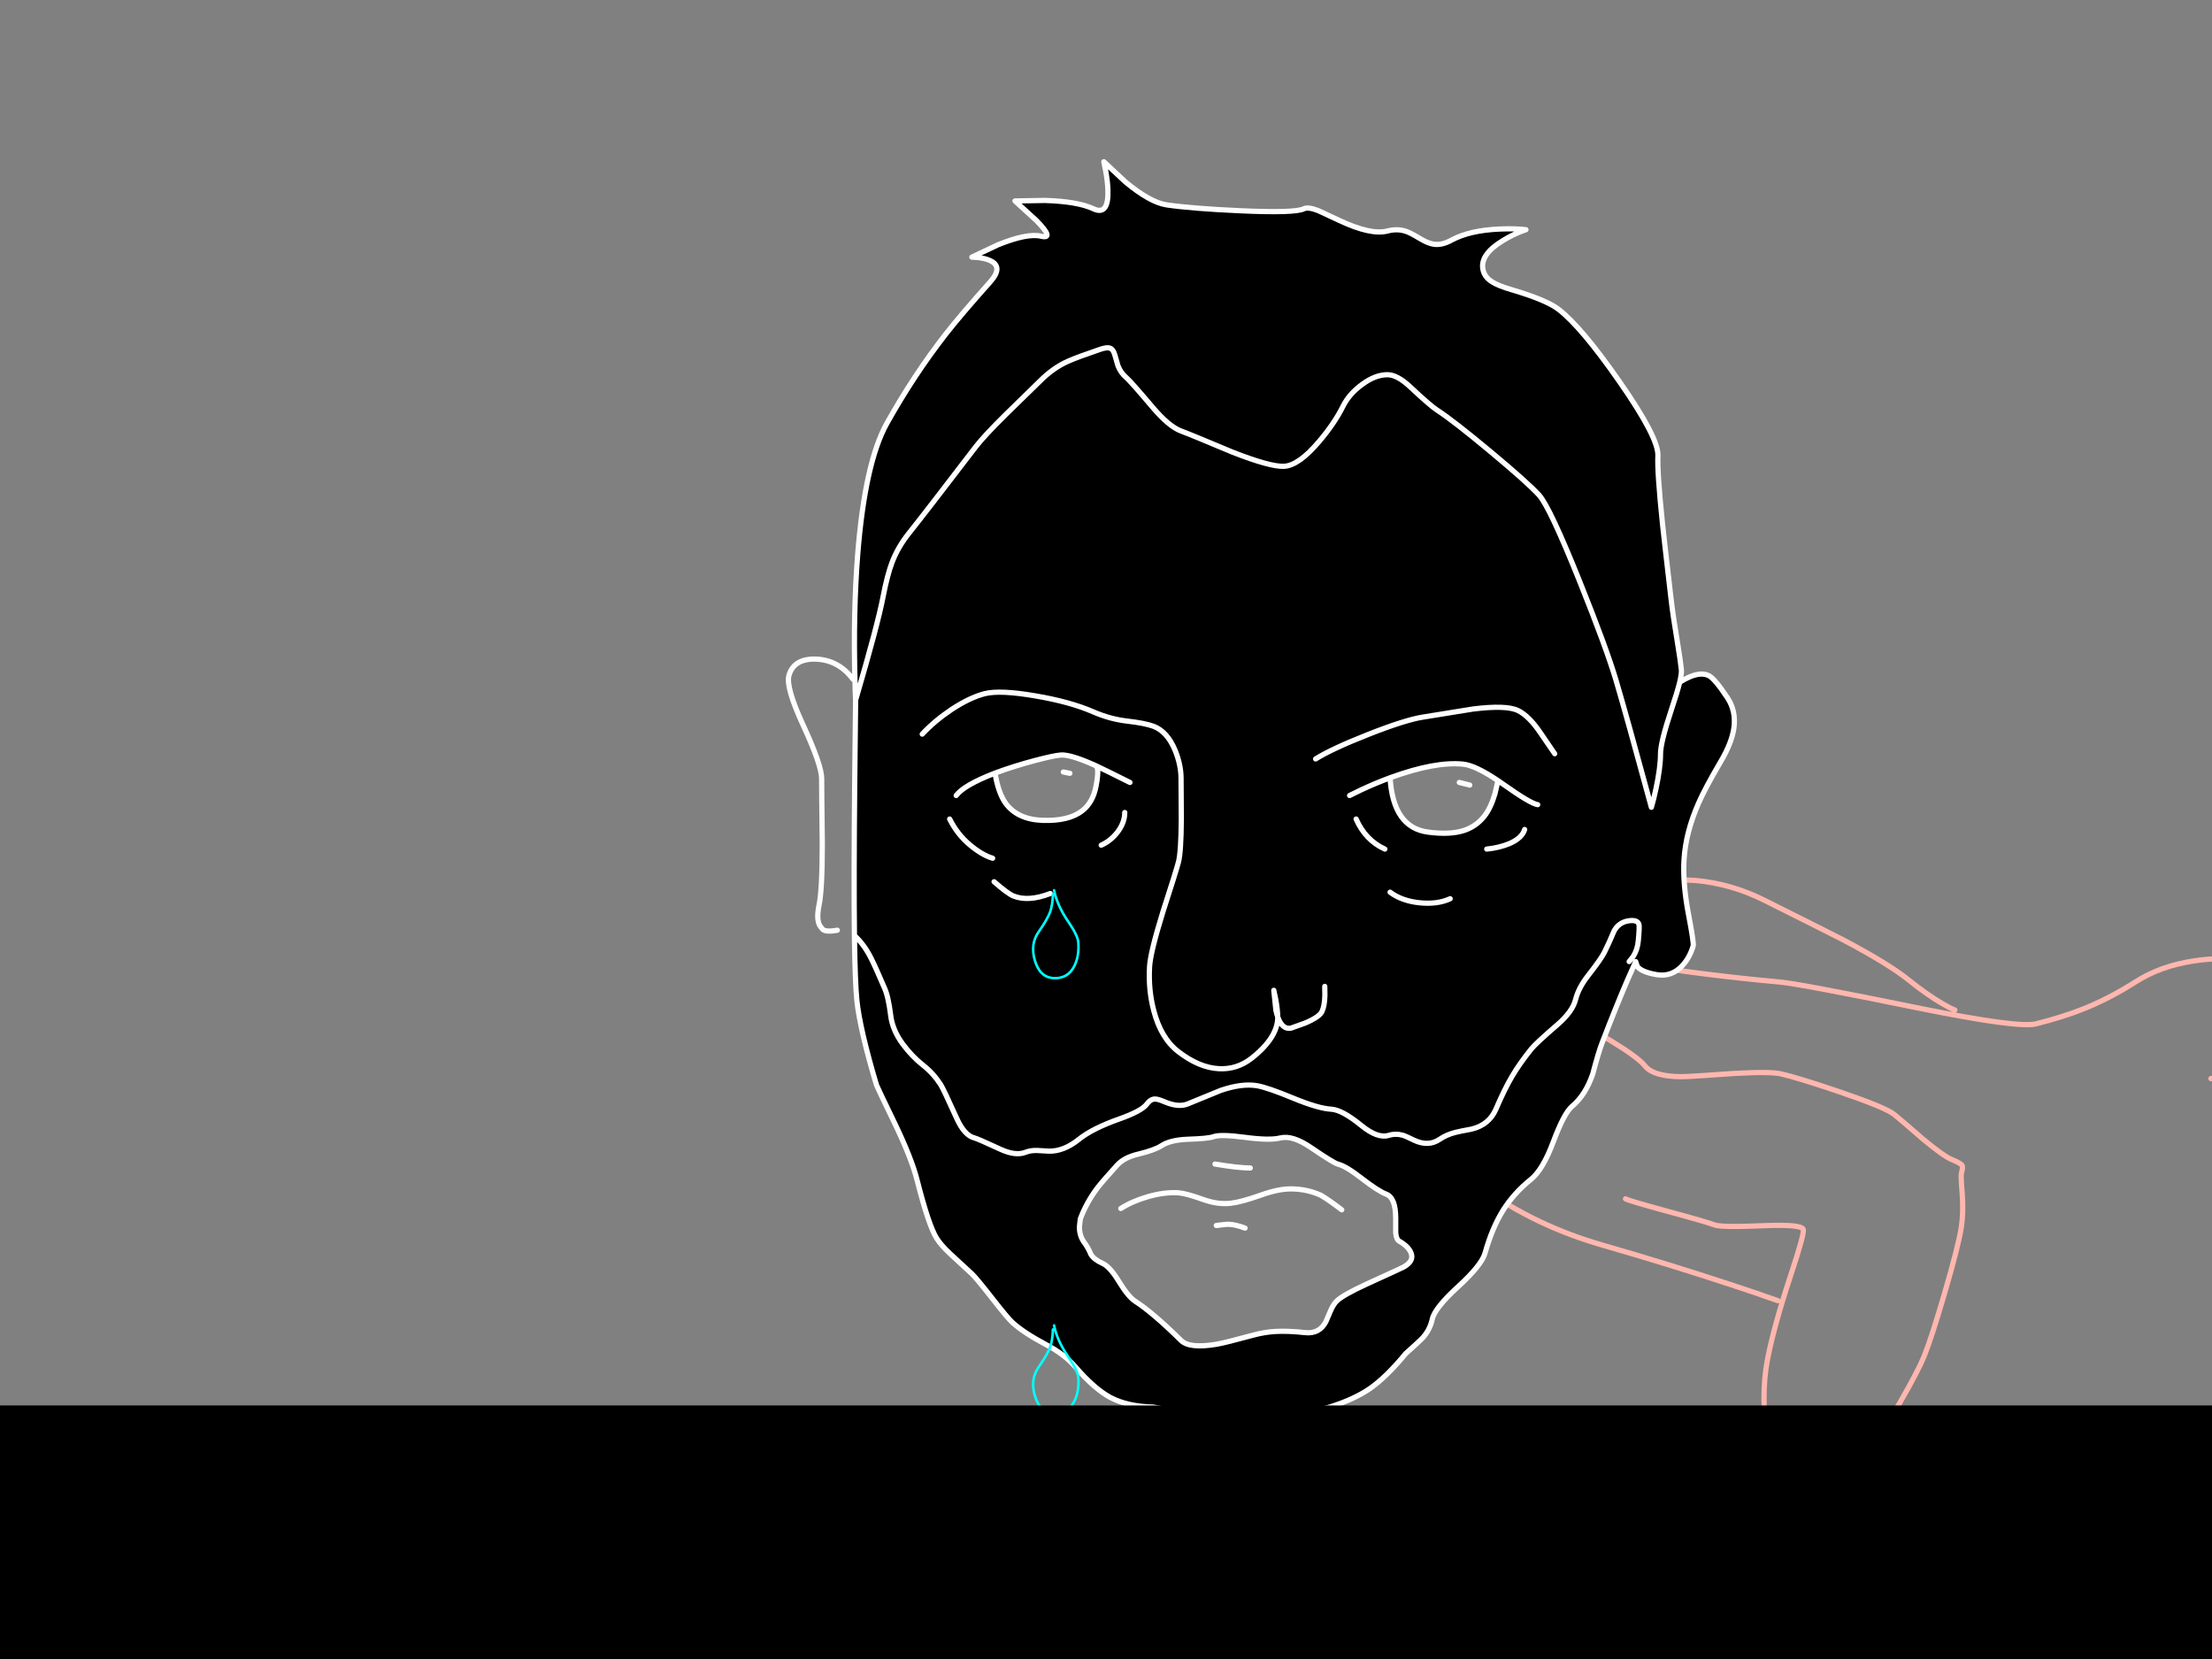 <?xml version="1.0" encoding="utf-8"?>
<svg id="EdithAnim06" image-rendering="inherit" baseProfile="basic" version="1.1" x="0px" y="0px" width="800" height="600" xmlns="http://www.w3.org/2000/svg" xmlns:xlink="http://www.w3.org/1999/xlink">
  <rect width="100%" height="100%" fill="#808080" stroke="none"/>
  <defs>
    <g id="TearGraphic" overflow="visible">
      <path id="Layer4_0_1_STROKES" stroke="#0FF" stroke-width="1" stroke-linejoin="round" stroke-linecap="round" fill="none" d="M-1.15 1.6Q-1.25 5.75 -2.25 8.6 -3.4 11.65 -6.8 16.5 -10.25 21.45 -8.25 27.95 -6.25 34.6 -.7 34.8 4.75 35 7.25 30.15 9.3 26.2 8.9 20.65 8.7 17.9 4.8 12.25 .55 6.05 -.7 0" test="TearGraphic"/>
    </g>
  </defs>
  <g id="Jean-Renof157r1" overflow="visible">
    <g id="Jean-Reno-body">
      <path id="Layer2_0_1_STROKES" stroke="#FEB7AE" stroke-width="1.89" stroke-linejoin="round" stroke-linecap="round" fill="none" d="M546.345,336.267 Q552.487,342.41 590.807,348.552 616.558,352.71 643.727,355.167 651.003,355.829 693.576,364.523 729.911,371.894 736.337,370.287 746.118,367.83 753.583,364.853 763.08,361.026 772.247,355.167 781.366,349.308 793.557,347.513 803.763,345.953 811.984,347.607 817.89,348.788 823.56,350.678 826.395,351.623 828.049,352.332 826.395,352.804 824.505,353.797 820.82,355.829 819.922,358.616 819.024,361.404 822.096,364.239 823.655,365.609 825.356,366.46 823.466,367.216 821.765,368.586 818.316,371.327 819.213,374.256 820.111,377.233 825.781,378.509 828.616,379.17 831.262,379.217 L832.302,385.265 Q833.766,391.597 835.987,392.92 838.208,394.243 843.594,391.691 846.288,390.463 848.508,388.904 L850.304,392.92 Q852.761,396.842 856.305,396.227 859.848,395.66 862.825,392.589 864.29,391.03 865.046,389.612 L868.495,391.03 Q872.181,392.211 873.362,391.03 874.543,389.849 875.488,386.541 L876.197,383.47 878.465,396.416 Q880.544,410.213 879.504,414.182 879.41,414.513 878.418,419.38 877.709,422.829 876.811,425.097 874.165,431.854 867.408,435.445 M799.605,390.085 Q807.826,388.1 819.072,390.038 835.467,392.825 844.02,403.787 847.327,408.04 854.226,416.781 860.132,424.483 863.439,430.673 872.37,447.399 868.826,464.504 865.329,481.325 855.974,496.775 851.674,503.863 843.311,514.116 840.948,516.998 832.16,523.897 821.718,532.071 809.007,540.293 773.523,563.303 741.251,573.226 L725.517,578.069 Q728.156,581.37 730.289,592.031 732.462,602.899 731.565,608.9 730.809,614.003 733.502,617.405 734.211,618.35 737.707,620.948 740.495,623.027 744.7,629.642 750.134,638.147 749.047,643.156 747.913,648.59 742,653.834 738.558,658.512 734.636,659.693 731.706,660.591 726.131,660.686 L721.17,660.638 727.596,661.961 Q734.825,664.277 739.125,669.143 744.7,675.475 746.968,679.916 749.614,685.019 748.102,688.043 747.063,690.17 744.275,696.596 740.826,702.549 734.4,705.526 728.399,708.314 715.311,705.242 708.743,703.494 705.955,702.785 701.23,701.604 699.435,701.746 697.072,701.935 678.503,706.66 659.697,711.479 653.13,712.141 646.231,712.85 637.962,709.353 634.088,707.558 632.529,706.943 629.977,705.857 628.796,705.998 625.016,706.187 623.079,706.424 619.724,706.896 617.22,708.833 614.385,711.007 610.51,710.062 606.825,709.164 605.88,706.707 604.793,703.919 604.887,702.266 605.029,699.95 607.297,698.202 609.376,696.596 612.684,696.029 614.337,695.792 615.566,695.84 614.668,694.8 614.054,693.43 612.825,690.689 614.148,689.225 615.613,687.618 619.44,686.815 622.653,686.153 625.252,686.39 626.386,686.484 623.835,684.689 620.669,682.468 621.708,681.428 622.937,680.2 626.103,680.294 627.567,680.342 631.158,680.956 632.387,681.145 634.371,682.562 635.789,683.602 636.828,683.082 640.136,681.428 644.577,679.349 651.381,676.184 654.075,675.286 658.327,673.868 662.58,672.923 M558.346,337.354 Q562.504,335.369 577.388,326.486 591.374,318.596 596.382,318.454 609.376,318.076 613.392,318.454 626.197,319.635 638.01,325.541 663.336,338.204 666.974,340.094 683.181,348.694 690.221,354.364 697.025,359.845 702.695,363.105 705.53,364.759 706.995,365.279 M535.666,401.378 Q535.666,397.314 536.658,392.306 538.69,382.241 543.699,377.516 554.235,367.594 567.796,369.72 572.994,370.523 583.152,376.76 592.508,382.478 594.965,385.549 596.902,387.959 601.722,388.856 605.407,389.565 610.321,389.329 612.967,389.234 626.906,388.242 640.325,387.486 644.152,388.384 650.484,389.849 665.131,394.81 681.905,400.527 685.023,403.031 687.386,404.921 695.418,411.914 702.931,418.151 705.813,419.333 709.121,420.656 709.641,421.553 709.971,422.168 709.357,424.341 709.121,425.192 709.641,431.476 710.16,438.327 709.357,443.714 708.365,450.376 703.262,467.811 698.442,484.254 695.891,490.491 693.812,495.641 687.244,507.076 681.243,517.518 679.117,520.259 677.652,522.196 674.345,526.118 L671.321,529.709 675.857,530.465 Q680.96,531.457 683.606,532.78 685.732,533.867 690.363,536.04 694.237,538.308 696.363,541.757 699.151,546.293 699.813,548.561 700.663,551.538 699.671,554.987 698.679,558.389 696.316,562.028 694.379,565.004 692.111,567.272 689.04,570.344 687.15,571.856 683.795,574.549 681.48,574.832 678.408,575.258 676.991,575.116 674.817,574.88 671.085,573.415 668.061,572.234 665.934,569.777 662.958,566.375 660.926,564.91 658.091,562.831 656.626,559.901 654.783,556.121 652.893,554.042 649.775,550.593 647.743,549.365 646.278,548.514 643.443,547.9 641.175,547.427 640.797,547.522 639.427,548.136 637.065,549.081 632.812,551.255 631.206,551.869 628.607,552.814 627.142,550.735 624.827,547.522 624.449,546.435 623.693,544.309 624.78,541.285 626.103,537.694 626.622,536.985 627.426,535.993 630.45,534.67 634.986,532.638 641.081,534.67 641.742,534.906 641.081,531.457 639.38,522.196 639.333,521.96 636.687,505.233 639.191,491.909 641.506,479.765 647.649,461.196 652.61,446.218 652.185,444.659 651.665,442.721 637.821,443.288 622.417,443.95 620.055,443.005 617.409,441.965 602.572,437.949 588.728,434.169 587.877,433.555 M515.112,411.82 Q528.342,424.152 535.761,429.397 555.511,443.43 579.609,450.329 603.234,457.133 625.488,464.456 636.592,468.095 642.971,470.41 M671.982,667.726 Q670.99,663.568 653.082,631.249 634.844,598.268 633.474,594.016 630.733,585.416 628.607,575.258 626.008,562.878 627.095,560.185 628.182,557.586 631.158,554.893 633.096,553.097 635.364,551.68 M662.296,663.001 Q661.02,663.946 659.036,664.844 655.161,666.686 651.901,666.545 648.546,666.403 642.357,663.946 637.868,662.15 635.127,660.638 634.135,660.071 633.379,657.945 632.718,656.15 631.584,656.15 630.45,656.15 627.993,658.276 625.205,660.686 624.024,661.111 622.228,661.772 618.637,660.827 615.471,659.977 613.629,658.748 612.164,657.803 611.786,655.63 611.55,654.118 611.739,650.952 611.88,648.637 613.203,647.267 613.251,647.172 616.227,644.81 617.692,643.628 619.251,643.156 620.007,642.92 620.48,642.92 M628.749,643.392 Q628.56,642.589 628.796,641.549 629.174,639.47 631.111,638.431 633.048,637.391 636.356,637.722 638.199,637.911 641.27,638.431 642.64,638.573 645.192,639.707 647.601,640.793 648.357,640.793 M662.58,680.247 Q655.445,683.98 647.649,687.76 632.151,695.414 629.032,695.84 625.914,696.265 622.559,696.123 L619.818,695.84 M725.517,578.069 L725.469,578.093 Q706.995,583.763 706.569,583.763 706.475,583.763 710.822,599.969 715.074,618.019 714.318,626.618 L712.523,646.369 Q711.153,666.781 713.373,670.325" test="Jean Reno body"/>
    </g>
    <g id="Jean-Renof88r1">
      <g id="JeanRenoFace">
        <path fill="#000" stroke="none" d="M492.535,139.109 Q487.952,142.463 485.731,146.905 482.613,153.189 477.037,159.71 469.761,168.309 464.469,168.64 459.508,168.923 445.663,163.49 430.969,157.3 427.141,155.882 422.7,154.229 416.652,147.046 408.808,137.786 407.249,136.462 405.312,134.809 404.32,132.257 403.516,129.422 403.186,128.336 402.619,126.398 401.579,125.973 400.303,125.406 397.327,126.54 389.672,129.139 386.365,130.604 380.883,133.013 376.064,137.88 367.795,145.96 363.59,150.07 356.077,157.489 352.912,161.552 334.484,185.65 328.814,192.737 324.798,197.746 322.672,203.274 320.923,207.81 319.364,215.89 317.474,225.812 309.442,253.217 L309.111,283.505 Q308.782,317.706 309.016,338.362 312.607,341.622 315.112,346.725 316.671,349.796 319.837,357.215 321.254,360.239 322.105,367.042 322.719,372.476 326.452,377.532 329.712,381.974 333.823,385.234 337.508,388.116 340.154,392.18 341.146,393.691 345.966,404.37 348.801,410.701 352.439,411.552 353.479,411.788 361.653,415.568 367.228,418.167 370.867,416.75 372.757,415.994 375.166,416.088 376.537,416.135 379.324,416.324 384.711,416.466 390.239,412.025 395.059,408.15 404.65,404.748 412.966,401.819 414.809,399.267 416.085,397.519 417.691,397.472 418.778,397.472 420.904,398.369 426.102,400.637 429.504,399.267 433.048,397.85 441.505,394.353 449.113,391.754 454.546,392.652 458.326,393.266 468.013,397.282 476.895,400.921 481.479,401.157 485.4,401.393 492.252,406.969 498.253,411.883 502.269,410.607 504.726,409.851 507.277,410.56 508.317,410.843 511.482,412.403 516.633,414.812 520.696,412.025 523.106,410.371 526.461,409.52 528.398,409.048 532.084,408.386 538.557,406.874 541.014,401.157 544.18,393.786 546.873,389.25 549.472,384.809 553.771,379.422 555.378,377.39 563.221,370.633 568.75,365.861 569.836,361.467 570.923,357.167 574.514,352.631 579.05,346.82 580.231,344.457 581.885,341.15 583.775,336.661 585.429,333.684 588.736,333.07 592.233,332.456 592.752,334.345 592.989,335.149 592.516,340.205 592.233,343.465 590.674,345.922 L589.209,347.765 590.674,345.922 Q592.233,343.465 592.516,340.205 592.989,335.149 592.752,334.345 592.233,332.456 588.736,333.07 585.429,333.684 583.775,336.661 581.885,341.15 580.231,344.457 579.05,346.82 574.514,352.631 570.923,357.167 569.836,361.467 568.75,365.861 563.221,370.633 555.378,377.39 553.771,379.422 549.472,384.809 546.873,389.25 544.18,393.786 541.014,401.157 538.557,406.874 532.084,408.386 528.398,409.048 526.461,409.52 523.106,410.371 520.696,412.025 516.633,414.812 511.482,412.403 508.317,410.843 507.277,410.56 504.726,409.851 502.269,410.607 498.253,411.883 492.252,406.969 485.4,401.393 481.479,401.157 476.895,400.921 468.013,397.282 458.326,393.266 454.546,392.652 449.113,391.754 441.505,394.353 433.048,397.85 429.504,399.267 426.102,400.637 420.904,398.369 418.778,397.472 417.691,397.472 416.085,397.519 414.809,399.267 412.966,401.819 404.65,404.748 395.059,408.15 390.239,412.025 384.711,416.466 379.324,416.324 376.537,416.135 375.166,416.088 372.757,415.994 370.867,416.75 367.228,418.167 361.653,415.568 353.479,411.788 352.439,411.552 348.801,410.701 345.966,404.37 341.146,393.691 340.154,392.18 337.508,388.116 333.823,385.234 329.712,381.974 326.452,377.532 322.719,372.476 322.105,367.042 321.254,360.239 319.837,357.215 316.671,349.796 315.112,346.725 312.607,341.622 309.016,338.362 309.015,338.48 309.016,338.598 309.253,355.75 309.914,361.94 310.386,366.665 312.182,374.555 314.119,382.824 317.001,392.416 317.238,393.125 323.569,406.213 329.617,418.781 331.649,426.672 335.902,443.399 338.784,447.887 340.343,450.344 343.509,453.321 345.541,455.258 351.494,460.692 353.101,462.204 358.865,469.575 364.535,476.852 366.236,478.364 370.394,482.096 378.238,486.254 384.994,489.798 388.822,494.24 395.767,502.272 401.532,505.391 407.769,508.698 417.172,508.887 417.361,508.887 432.055,511.628 444.057,513.895 450.294,512.195 455.113,510.871 465.556,510.73 475.573,510.588 481.195,508.792 489.842,506.052 495.465,502.177 501.465,497.972 508.411,489.515 511.955,486.349 513.798,484.6 517.058,481.482 518.003,477.088 518.853,473.119 527.264,465.417 535.863,457.573 537.092,453.179 539.644,444.06 543.66,437.634 547.582,431.444 553.63,426.578 557.977,423.128 561.804,412.875 565.678,402.575 568.513,400.165 573.427,396.054 576.026,388.447 578.2,380.32 579.286,377.532 584.626,363.641 588.642,354.332 L591.571,347.765 592.186,349.607 Q593.839,351.592 599.131,352.49 604.66,353.435 608.581,349.088 611.18,346.158 612.361,342.095 612.645,341.055 610.708,330.896 608.534,319.556 609.054,310.862 609.668,300.987 614.299,290.497 616.614,285.158 622.331,275.425 626.253,268.763 627.056,263.518 628.001,257.234 624.694,252.272 620.205,245.516 618.126,244.429 614.299,242.397 607.495,246.744 606.597,250.382 604.518,256.572 600.549,268.479 600.549,272.59 600.549,277.598 598.895,285.3 598.092,289.127 597.241,291.962 588.264,258.887 584.484,246.13 580.987,234.365 571.254,210.125 560.434,183.193 556.606,179.035 552.307,174.357 539.077,163.348 525.705,152.197 519.751,148.322 517.2,146.669 510.065,139.959 505.34,135.517 501.796,135.517 497.355,135.517 492.535,139.109 M557.079,264.982 Q562.229,272.543 562.276,272.59 562.229,272.543 557.079,264.982 553.015,258.982 549.046,256.997 544.841,254.918 532.698,256.43 519.043,258.651 514.554,259.36 508.033,260.399 494.662,265.691 481.715,270.794 475.809,274.48 481.715,270.794 494.662,265.691 508.033,260.399 514.554,259.36 519.043,258.651 532.698,256.43 544.841,254.918 549.046,256.997 553.015,258.982 557.079,264.982 M541.77,282.323 L540.683,287.048 Q539.124,292.34 536.761,295.27 533.785,299.003 529.248,300.42 524.24,301.979 516.444,300.94 503.828,299.286 502.741,281.284 497.567,283.206 492.346,285.631 L488.094,287.71 492.346,285.631 Q497.567,283.206 502.741,281.284 502.812,281.262 502.883,281.237 519.09,275.33 529.201,276.37 533.596,276.834 541.77,282.323 542.735,282.973 543.754,283.694 553.535,290.639 556.134,291.017 553.535,290.639 543.754,283.694 542.735,282.973 541.77,282.323 M545.786,305.145 Q550.464,303.16 551.409,299.995 550.464,303.16 545.786,305.145 542.242,306.61 537.706,307.082 542.242,306.61 545.786,305.145 M513.42,326.502 Q519.846,327.164 524.476,325.037 519.846,327.164 513.42,326.502 506.947,325.84 502.741,322.675 506.947,325.84 513.42,326.502 M490.456,296.215 Q493.858,303.917 500.851,307.082 493.858,303.917 490.456,296.215 M479.164,360.002 L479.116,356.742 479.164,360.002 Q479.069,363.641 478.171,365.72 477.274,367.799 471.982,370.019 L466.831,371.862 Q463.713,372.382 462.106,367.751 462.106,367.94 462.106,368.082 462.106,371.437 459.886,375.075 457.429,378.997 452.656,382.73 447.412,386.84 440.844,386.51 433.662,386.131 426.196,380.367 419.865,375.5 417.266,365.483 415.282,357.97 415.754,349.655 416.037,344.457 420.621,329.668 425.488,314.642 426.196,311.807 427.141,308.264 427.236,296.357 427.141,283.93 427.141,281.567 427.141,276.653 425.015,271.409 422.18,264.557 417.172,262.667 414.1,261.533 407.532,260.777 401.437,260.068 395.437,257.47 387.121,253.831 374.599,251.705 361.795,249.485 356.219,250.855 350.785,252.225 344.17,256.572 338.028,260.683 333.539,265.502 338.028,260.683 344.17,256.572 350.785,252.225 356.219,250.855 361.795,249.485 374.599,251.705 387.121,253.831 395.437,257.47 401.437,260.068 407.532,260.777 414.1,261.533 417.172,262.667 422.18,264.557 425.015,271.409 427.141,276.653 427.141,281.567 427.141,283.93 427.236,296.357 427.141,308.264 426.196,311.807 425.488,314.642 420.621,329.668 416.037,344.457 415.754,349.655 415.282,357.97 417.266,365.483 419.865,375.5 426.196,380.367 433.662,386.131 440.844,386.51 447.412,386.84 452.656,382.73 457.429,378.997 459.886,375.075 462.106,371.437 462.106,368.082 462.106,367.94 462.106,367.751 461.728,366.712 461.445,365.389 L460.689,358.16 461.398,361.514 Q462.059,365.2 462.106,367.751 463.713,372.382 466.831,371.862 L471.982,370.019 Q477.274,367.799 478.171,365.72 479.069,363.641 479.164,360.002 M483.841,421.002 Q486.818,421.758 492.393,426.105 498.442,430.783 501.324,431.87 504.773,433.193 504.773,440.564 504.773,445.383 504.773,445.761 504.962,448.265 506.049,448.88 509.356,450.77 510.301,453.085 511.577,456.109 507.466,458.33 506.758,458.708 494.52,464.283 485.637,468.347 483.369,470.615 482.235,471.749 481.195,474.111 L479.494,478.08 Q477.132,482.521 472.029,481.955 465.886,481.293 461.35,481.529 457.239,481.766 453.129,482.9 443.254,485.593 439.993,486.16 430.165,487.814 427.141,484.79 416.888,474.678 410.557,470.615 408.1,469.055 404.65,463.433 401.437,458.141 398.744,456.912 395.626,455.495 394.539,453.652 393.547,451.242 392.129,449.352 390.381,446.99 390.381,443.682 L390.712,440.847 Q392.885,434.988 396.807,429.743 398.555,427.428 403.942,421.475 406.54,418.592 411.643,417.411 417.644,415.946 420.007,414.387 423.22,412.261 429.645,412.025 437.064,411.788 438.954,411.08 441.458,410.182 450.105,411.316 459.177,412.544 463.051,411.552 467.446,410.465 474.155,415.049 482.329,420.624 483.841,421.002 M408.667,282.985 Q399.755,278.528 396.523,277.031 L396.948,278.118 Q397.232,280.102 396.382,284.402 395.248,290.309 391.326,293.285 386.506,297.018 377.009,296.687 367.984,296.357 363.684,290.497 361.039,286.765 359.857,279.583 348.618,283.938 345.824,287.71 348.618,283.938 359.857,279.583 360.02,279.553 360.188,279.488 366.661,277.078 374.316,275.047 380.931,273.299 383.624,273.062 386.979,272.779 395.626,276.606 396.004,276.774 396.523,277.031 399.755,278.528 408.667,282.985 M404.131,300.987 Q406.777,297.538 406.777,293.852 406.777,297.538 404.131,300.987 401.674,304.153 398.272,305.665 401.674,304.153 404.131,300.987 M350.833,305.617 Q355.274,309.303 359,310.39 355.274,309.303 350.833,305.617 346.202,301.743 343.462,296.215 346.202,301.743 350.833,305.617 M359.527,318.895 Q364.441,323.195 366.52,324.045 371.906,326.219 379.844,323.147 371.906,326.219 366.52,324.045 364.441,323.195 359.527,318.895 M546.637,104.758 Q541.817,103.34 539.691,101.97 536.761,100.175 536.289,97.245 535.391,91.953 543.565,86.992 547.629,84.488 551.881,83.07 547.771,82.598 542.337,82.834 531.469,83.306 524.949,86.85 521.452,88.787 518.476,88.315 516.491,88.031 513.562,86.283 510.112,84.204 508.553,83.684 505.387,82.598 501.796,83.543 495.796,85.102 484.361,79.715 477.652,76.55 476.754,76.172 473.116,74.754 471.556,75.51 468.391,77.117 448.498,76.219 430.921,75.416 421.897,74.093 415.943,73.195 407.013,65.777 L399.217,58.5 399.878,61.76 Q400.587,65.588 400.681,68.612 401.059,78.156 395.437,75.51 389.814,72.864 377.907,72.486 L367.087,72.675 374.836,79.763 Q381.545,86.614 376.537,85.433 371.528,84.251 360.991,88.504 L351.494,92.993 353.668,93.134 Q356.172,93.418 357.826,94.127 363.118,96.347 358.109,101.97 347.478,113.877 342.091,120.776 330.562,135.565 320.782,153.047 312.844,167.222 310.198,200.534 308.544,221.654 309.205,245.988 309.3,250.524 309.442,253.217 317.474,225.812 319.364,215.89 320.923,207.81 322.672,203.274 324.798,197.746 328.814,192.737 334.484,185.65 352.912,161.552 356.077,157.489 363.59,150.07 367.795,145.96 376.064,137.88 380.883,133.013 386.365,130.604 389.672,129.139 397.327,126.54 400.303,125.406 401.579,125.973 402.619,126.398 403.186,128.336 403.516,129.422 404.32,132.257 405.312,134.809 407.249,136.462 408.808,137.786 416.652,147.046 422.7,154.229 427.141,155.882 430.969,157.3 445.663,163.49 459.508,168.923 464.469,168.64 469.761,168.309 477.037,159.71 482.613,153.189 485.731,146.905 487.952,142.463 492.535,139.109 497.355,135.517 501.796,135.517 505.34,135.517 510.065,139.959 517.2,146.669 519.751,148.322 525.705,152.197 539.077,163.348 552.307,174.357 556.606,179.035 560.434,183.193 571.254,210.125 580.987,234.365 584.484,246.13 588.264,258.887 597.241,291.962 598.092,289.127 598.895,285.3 600.549,277.598 600.549,272.59 600.549,268.479 604.518,256.572 606.597,250.382 607.495,246.744 608.203,243.626 608.109,242.35 607.873,239.751 606.597,231.86 605.085,222.883 604.329,216.362 601.636,193.163 601.257,189.383 599.32,170.577 599.604,164.86 599.935,158.434 585.712,138.022 572.01,118.319 563.694,111.893 559.3,108.491 546.637,104.758Z" test="JeanRenoFace" vector-effect="non-scaling-stroke" stroke-width="1"/>
        <path id="Layer3_0_1_STROKES" stroke="#FFF" stroke-width="1.89" stroke-linejoin="round" stroke-linecap="round" fill="none" d="M309.442,253.217 Q309.3,250.524 309.205,245.988 308.544,221.654 310.198,200.534 312.844,167.222 320.782,153.047 330.562,135.565 342.091,120.776 347.478,113.877 358.109,101.97 363.118,96.347 357.826,94.127 356.172,93.418 353.668,93.134 L351.494,92.993 360.991,88.504 Q371.528,84.251 376.537,85.433 381.545,86.614 374.836,79.763 L367.087,72.675 377.907,72.486 Q389.814,72.864 395.437,75.51 401.059,78.156 400.681,68.612 400.587,65.588 399.878,61.76 L399.217,58.5 407.013,65.777 Q415.943,73.195 421.897,74.093 430.921,75.416 448.498,76.219 468.391,77.117 471.556,75.51 473.116,74.754 476.754,76.172 477.652,76.55 484.361,79.715 495.796,85.102 501.796,83.543 505.387,82.598 508.553,83.684 510.112,84.204 513.562,86.283 516.491,88.031 518.476,88.315 521.452,88.787 524.949,86.85 531.469,83.306 542.337,82.834 547.771,82.598 551.881,83.07 547.629,84.488 543.565,86.992 535.391,91.953 536.289,97.245 536.761,100.175 539.691,101.97 541.817,103.34 546.637,104.758 559.3,108.491 563.694,111.893 572.01,118.319 585.712,138.022 599.935,158.434 599.604,164.86 599.32,170.577 601.257,189.383 601.636,193.163 604.329,216.362 605.085,222.883 606.597,231.86 607.873,239.751 608.109,242.35 608.203,243.626 607.495,246.744 614.299,242.397 618.126,244.429 620.205,245.516 624.694,252.272 628.001,257.234 627.056,263.518 626.253,268.763 622.331,275.425 616.614,285.158 614.299,290.497 609.668,300.987 609.054,310.862 608.534,319.556 610.708,330.896 612.645,341.055 612.361,342.095 611.18,346.158 608.581,349.088 604.66,353.435 599.131,352.49 593.839,351.592 592.186,349.607 L591.571,347.765 588.642,354.332 Q584.626,363.641 579.286,377.532 578.2,380.32 576.026,388.447 573.427,396.054 568.513,400.165 565.678,402.575 561.804,412.875 557.977,423.128 553.63,426.578 547.582,431.444 543.66,437.634 539.644,444.06 537.092,453.179 535.863,457.573 527.264,465.417 518.853,473.119 518.003,477.088 517.058,481.482 513.798,484.6 511.955,486.349 508.411,489.515 501.465,497.972 495.465,502.177 489.842,506.052 481.195,508.792 475.573,510.588 465.556,510.73 455.113,510.871 450.294,512.195 444.057,513.895 432.055,511.628 417.361,508.887 417.172,508.887 407.769,508.698 401.532,505.391 395.767,502.272 388.822,494.24 384.994,489.798 378.238,486.254 370.394,482.096 366.236,478.364 364.535,476.852 358.865,469.575 353.101,462.204 351.494,460.692 345.541,455.258 343.509,453.321 340.343,450.344 338.784,447.887 335.902,443.399 331.649,426.672 329.617,418.781 323.569,406.213 317.238,393.125 317.001,392.416 314.119,382.824 312.182,374.555 310.386,366.665 309.914,361.94 309.253,355.75 309.016,338.598 309.015,338.48 309.016,338.362 308.782,317.706 309.111,283.505 L309.442,253.217 Q317.474,225.812 319.364,215.89 320.923,207.81 322.672,203.274 324.798,197.746 328.814,192.737 334.484,185.65 352.912,161.552 356.077,157.489 363.59,150.07 367.795,145.96 376.064,137.88 380.883,133.013 386.365,130.604 389.672,129.139 397.327,126.54 400.303,125.406 401.579,125.973 402.619,126.398 403.186,128.336 403.516,129.422 404.32,132.257 405.312,134.809 407.249,136.462 408.808,137.786 416.652,147.046 422.7,154.229 427.141,155.882 430.969,157.3 445.663,163.49 459.508,168.923 464.469,168.64 469.761,168.309 477.037,159.71 482.613,153.189 485.731,146.905 487.952,142.463 492.535,139.109 497.355,135.517 501.796,135.517 505.34,135.517 510.065,139.959 517.2,146.669 519.751,148.322 525.705,152.197 539.077,163.348 552.307,174.357 556.606,179.035 560.434,183.193 571.254,210.125 580.987,234.365 584.484,246.13 588.264,258.887 597.241,291.962 598.092,289.127 598.895,285.3 600.549,277.598 600.549,272.59 600.549,268.479 604.518,256.572 606.597,250.382 607.495,246.744 M475.809,274.48 Q481.715,270.794 494.662,265.691 508.033,260.399 514.554,259.36 519.043,258.651 532.698,256.43 544.841,254.918 549.046,256.997 553.015,258.982 557.079,264.982 562.229,272.543 562.276,272.59 M502.741,281.284 Q503.828,299.286 516.444,300.94 524.24,301.979 529.248,300.42 533.785,299.003 536.761,295.27 539.124,292.34 540.683,287.048 L541.77,282.323 Q533.596,276.834 529.201,276.37 519.09,275.33 502.883,281.237 502.812,281.262 502.741,281.284 497.567,283.206 492.346,285.631 L488.094,287.71 M541.77,282.323 Q542.735,282.973 543.754,283.694 553.535,290.639 556.134,291.017 M537.706,307.082 Q542.242,306.61 545.786,305.145 550.464,303.16 551.409,299.995 M309.016,338.362 Q312.607,341.622 315.112,346.725 316.671,349.796 319.837,357.215 321.254,360.239 322.105,367.042 322.719,372.476 326.452,377.532 329.712,381.974 333.823,385.234 337.508,388.116 340.154,392.18 341.146,393.691 345.966,404.37 348.801,410.701 352.439,411.552 353.479,411.788 361.653,415.568 367.228,418.167 370.867,416.75 372.757,415.994 375.166,416.088 376.537,416.135 379.324,416.324 384.711,416.466 390.239,412.025 395.059,408.15 404.65,404.748 412.966,401.819 414.809,399.267 416.085,397.519 417.691,397.472 418.778,397.472 420.904,398.369 426.102,400.637 429.504,399.267 433.048,397.85 441.505,394.353 449.113,391.754 454.546,392.652 458.326,393.266 468.013,397.282 476.895,400.921 481.479,401.157 485.4,401.393 492.252,406.969 498.253,411.883 502.269,410.607 504.726,409.851 507.277,410.56 508.317,410.843 511.482,412.403 516.633,414.812 520.696,412.025 523.106,410.371 526.461,409.52 528.398,409.048 532.084,408.386 538.557,406.874 541.014,401.157 544.18,393.786 546.873,389.25 549.472,384.809 553.771,379.422 555.378,377.39 563.221,370.633 568.75,365.861 569.836,361.467 570.923,357.167 574.514,352.631 579.05,346.82 580.231,344.457 581.885,341.15 583.775,336.661 585.429,333.684 588.736,333.07 592.233,332.456 592.752,334.345 592.989,335.149 592.516,340.205 592.233,343.465 590.674,345.922 L589.209,347.765 M527.784,282.985 L531.564,283.93 M502.741,322.675 Q506.947,325.84 513.42,326.502 519.846,327.164 524.476,325.037 M490.456,296.215 Q493.858,303.917 500.851,307.082 M462.106,367.751 Q463.713,372.382 466.831,371.862 L471.982,370.019 Q477.274,367.799 478.171,365.72 479.069,363.641 479.164,360.002 L479.116,356.742 M462.106,367.751 Q462.059,365.2 461.398,361.514 L460.689,358.16 461.445,365.389 Q461.728,366.712 462.106,367.751 462.106,367.94 462.106,368.082 462.106,371.437 459.886,375.075 457.429,378.997 452.656,382.73 447.412,386.84 440.844,386.51 433.662,386.131 426.196,380.367 419.865,375.5 417.266,365.483 415.282,357.97 415.754,349.655 416.037,344.457 420.621,329.668 425.488,314.642 426.196,311.807 427.141,308.264 427.236,296.357 427.141,283.93 427.141,281.567 427.141,276.653 425.015,271.409 422.18,264.557 417.172,262.667 414.1,261.533 407.532,260.777 401.437,260.068 395.437,257.47 387.121,253.831 374.599,251.705 361.795,249.485 356.219,250.855 350.785,252.225 344.17,256.572 338.028,260.683 333.539,265.502 M405.359,437.067 Q409.517,434.421 415.093,432.815 421.141,431.066 426.196,431.397 428.937,431.586 435.126,433.807 440.324,435.697 445.096,435.177 448.876,434.752 455.964,432.248 462.248,429.98 466.831,429.98 472.69,429.98 477.84,432.342 481,434.279 485.259,437.54 M390.712,440.847 Q392.885,434.988 396.807,429.743 398.555,427.428 403.942,421.475 406.54,418.592 411.643,417.411 417.644,415.946 420.007,414.387 423.22,412.261 429.645,412.025 437.064,411.788 438.954,411.08 441.458,410.182 450.105,411.316 459.177,412.544 463.051,411.552 467.446,410.465 474.155,415.049 482.329,420.624 483.841,421.002 486.818,421.758 492.393,426.105 498.442,430.783 501.324,431.87 504.773,433.193 504.773,440.564 504.773,445.383 504.773,445.761 504.962,448.265 506.049,448.88 509.356,450.77 510.301,453.085 511.577,456.109 507.466,458.33 506.758,458.708 494.52,464.283 485.637,468.347 483.369,470.615 482.235,471.749 481.195,474.111 L479.494,478.08 Q477.132,482.521 472.029,481.955 465.886,481.293 461.35,481.529 457.239,481.766 453.129,482.9 443.254,485.593 439.993,486.16 430.165,487.814 427.141,484.79 416.888,474.678 410.557,470.615 408.1,469.055 404.65,463.433 401.437,458.141 398.744,456.912 395.626,455.495 394.539,453.652 393.547,451.242 392.129,449.352 390.381,446.99 390.381,443.682 L390.712,440.847Z M308.496,245.657 Q303.299,238.711 295.172,238.381 287.14,238.097 285.344,244.24 284.116,248.445 290.352,262.006 297.157,276.701 297.157,281.567 297.157,286.765 297.393,305.003 297.393,321.777 296.212,327.4 294.936,333.542 297.204,335.669 298,337.322 302.827,336.425 M408.667,282.985 Q399.755,278.528 396.547,277.031 L396.948,278.118 Q397.232,280.102 396.382,284.402 395.248,290.309 391.326,293.285 386.506,297.018 377.009,296.687 367.984,296.357 363.684,290.497 361.039,286.765 359.857,279.606 348.618,283.938 345.824,287.71 M396.547,277.031 Q396.004,276.774 395.626,276.606 386.979,272.779 383.624,273.062 380.931,273.299 374.316,275.047 366.661,277.078 360.188,279.488 360.02,279.553 359.857,279.606 M384.569,279.205 L386.932,279.677 M398.272,305.665 Q401.674,304.153 404.131,300.987 406.777,297.538 406.777,293.852 M343.462,296.215 Q346.202,301.743 350.833,305.617 355.274,309.303 359,310.39 M359.527,318.895 Q364.441,323.195 366.52,324.045 371.906,326.219 379.844,323.147 M439.426,421.002 Q447.931,422.42 452.184,422.42 M439.899,443.21 Q443.537,442.737 444.577,442.784 446.797,442.879 450.294,444.155" test="JeanRenoFace"/>
      </g>
      <g id="TearAnimf28r1">
        <use xlink:href="#TearGraphic" transform="matrix(.914 0 0 .914 381.85 479.35)"/>
      </g>
      <g id="TearAnimf13r1">
        <use xlink:href="#TearGraphic" transform="matrix(.914 0 0 .914 381.85 321.95)"/>
      </g>
    </g>
    <g id="BlackMaskRect">
      <path fill="#000" stroke="none" d="M823.45,613.6 L823.45,508.3 -23.6,508.3 -23.6,613.6 823.45,613.6Z" test="BlackMaskRect"/>
    </g>
  </g>
</svg>